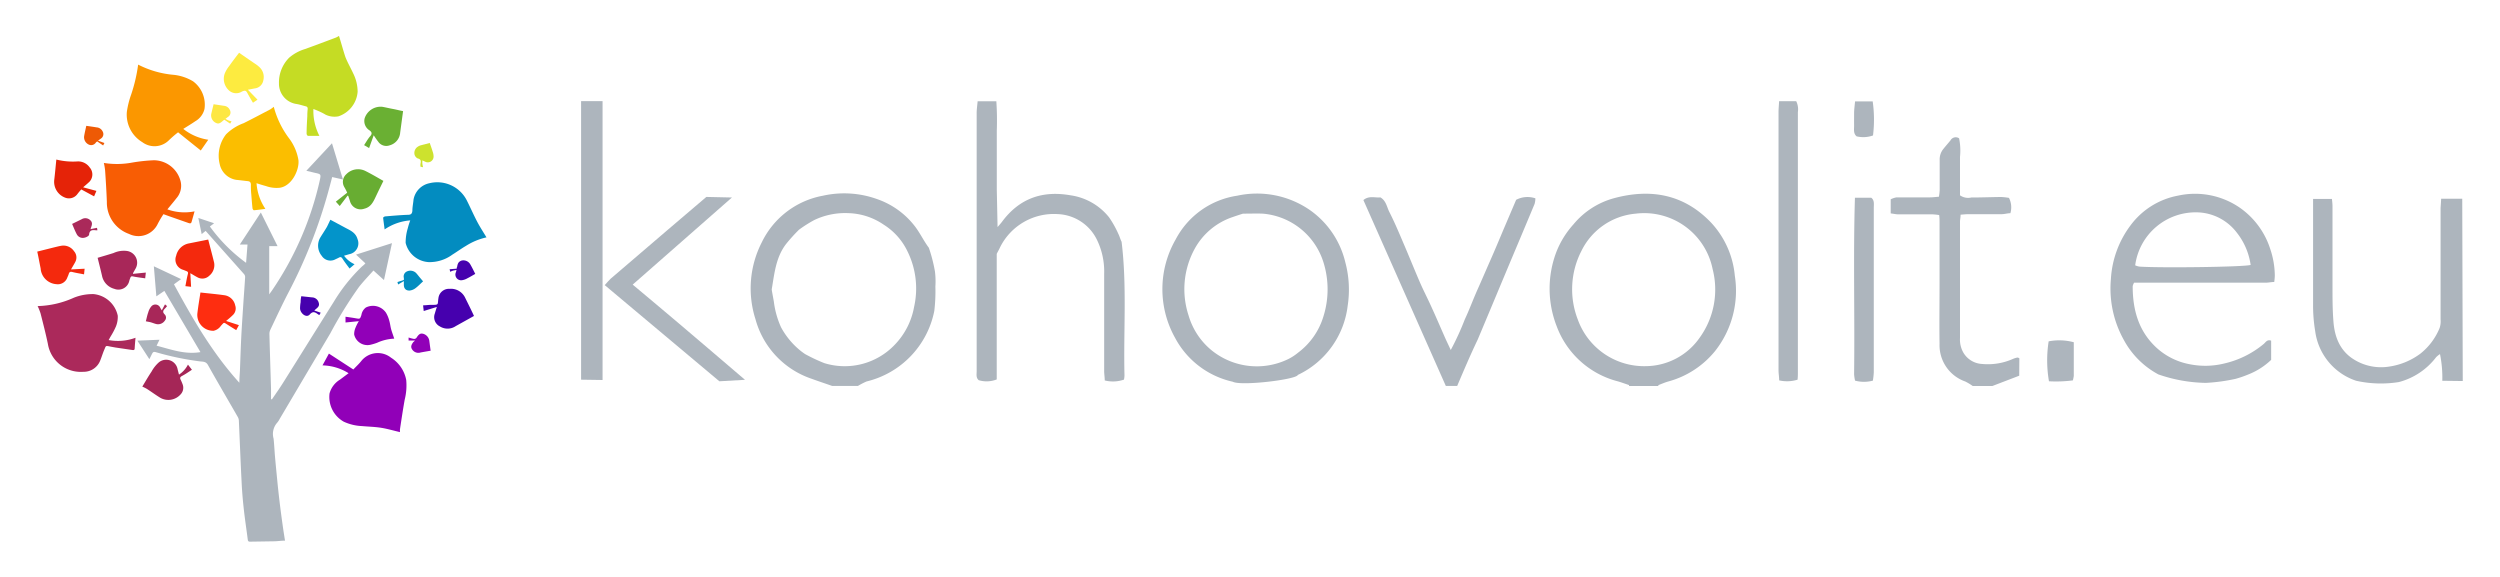 <svg id="Layer_1" data-name="Layer 1" xmlns="http://www.w3.org/2000/svg" viewBox="0 0 390 90"><defs><style>.cls-1{fill:#adb5bd;}.cls-2{fill:#9100b8;}.cls-3{fill:#038cc0;}.cls-4{fill:#ab295b;}.cls-5{fill:#fbbe00;}.cls-6{fill:#c5dc24;}.cls-7{fill:#fb9700;}.cls-8{fill:#f85d04;}.cls-9{fill:#4600ae;}.cls-10{fill:#0394ca;}.cls-11{fill:#a82759;}.cls-12{fill:#a52657;}.cls-13{fill:#68ad32;}.cls-14{fill:#6ab033;}.cls-15{fill:#e52308;}.cls-16{fill:#f4290d;}.cls-17{fill:#fe2d10;}.cls-18{fill:#fdeb40;}.cls-19{fill:#aa295a;}.cls-20{fill:#038dc0;}.cls-21{fill:#ee5a05;}.cls-22{fill:#cde22e;}.cls-23{fill:#fde742;}</style></defs><title>kohovolit_logo</title><path class="cls-1" d="M57,41.08l-1.46-1.36,5.61-1.79-1.25,5.76L58.26,42.2c-.78.87-1.57,1.69-2.27,2.58A65.44,65.44,0,0,0,51.53,52q-3.95,6.67-7.9,13.35a2.9,2.9,0,0,1-.38.58,2.65,2.65,0,0,0-.57,2.5c.1.93.14,1.87.22,2.8.1,1.16.22,2.32.33,3.48s.24,2.35.38,3.53.3,2.39.47,3.59c.11.83.25,1.67.38,2.51-.53,0-1.06.08-1.58.1L39,84.5c-.24,0-.32-.09-.35-.33-.19-1.5-.42-3-.59-4.5s-.29-2.85-.36-4.28c-.17-3.27-.29-6.54-.44-9.82a1.27,1.27,0,0,0-.17-.53c-1.55-2.7-3.13-5.38-4.65-8.1-.31-.56-.78-.51-1.21-.56a44.22,44.22,0,0,1-6.95-1.45c-.3-.08-.42,0-.54.23s-.27.55-.44.87l-1.87-2.89L24.88,53l-.45.93c2.23.57,4.39,1.41,6.84,1l-5.63-9.55-1.25.85L24,41.54l4.25,2-1.11.81c2.93,5.43,6,10.72,10.2,15.36,0-.67.06-1.28.09-1.88.07-1.77.12-3.54.21-5.31s.21-3.45.32-5.17c.09-1.37.2-2.74.28-4.12a.7.7,0,0,0-.16-.46c-2-2.25-4-4.49-6-6.75l-.62.5L30.94,34l2.46.83-.66.5A25.33,25.33,0,0,0,38.39,41l.22-2.85h-1.2l3.28-5L43.3,38.4H42v7.52c.21-.3.38-.52.53-.75a49.75,49.75,0,0,0,7.35-17c.21-1,.21-1-.76-1.21l-1.33-.32,4-4.29L53.5,28l-1.68-.38c-.2.77-.4,1.52-.61,2.28A79,79,0,0,1,45,45.63c-1,1.92-1.9,3.87-2.83,5.82a1.52,1.52,0,0,0-.14.67c.07,2.84.17,5.68.25,8.52,0,.55,0,1.1,0,1.65l.15,0c.58-.86,1.19-1.71,1.74-2.59,2.64-4.2,5.25-8.41,7.89-12.6a26.85,26.85,0,0,1,4.42-5.54C56.65,41.43,56.83,41.28,57,41.08Z"/><path class="cls-2" d="M54.38,58.22A8,8,0,0,0,50.31,57l1-1.84,3.81,2.48c.43-.46.9-.88,1.28-1.37A3.3,3.3,0,0,1,61,55.8a5.25,5.25,0,0,1,2.37,3.48,9.16,9.16,0,0,1-.24,3.08c-.27,1.52-.49,3-.73,4.57a2.52,2.52,0,0,0,0,.48c-1-.23-1.92-.51-2.91-.67s-2-.18-3-.27a7.51,7.51,0,0,1-2.87-.69,4.42,4.42,0,0,1-2.21-4.41,3.64,3.64,0,0,1,1.63-2.15Z"/><path class="cls-3" d="M64,34.38a8.21,8.21,0,0,0-4,1.41c-.08-.65-.17-1.23-.23-1.82,0-.06.2-.2.31-.21,1.19-.1,2.39-.21,3.58-.25.48,0,.63-.21.67-.63,0-.58.13-1.16.18-1.74A3.17,3.17,0,0,1,67,28.58a5.16,5.16,0,0,1,5.81,2.66c.57,1.13,1.08,2.3,1.67,3.42.43.81.93,1.57,1.41,2.37a10,10,0,0,0-3.19,1.32c-.73.43-1.42.93-2.14,1.38a6,6,0,0,1-3.68,1.16,3.93,3.93,0,0,1-3.6-3,7.8,7.8,0,0,1,.33-2.27A11.22,11.22,0,0,1,64,34.38Z"/><path class="cls-4" d="M5.87,47.75a14.65,14.65,0,0,0,5.66-1.31,7.87,7.87,0,0,1,3.08-.56,4.28,4.28,0,0,1,3.76,3.37,4,4,0,0,1-.29,1.69,12,12,0,0,1-.84,1.58c-.1.17-.19.35-.29.53a7.9,7.9,0,0,0,4.19-.36c-.05.56-.1,1.11-.13,1.66,0,.26-.17.28-.36.25L18,54.21l-.77-.14c-.83-.17-.67-.16-1,.58-.23.55-.4,1.13-.63,1.68A2.76,2.76,0,0,1,13,58a5.2,5.2,0,0,1-5.53-4.35c-.33-1.59-.74-3.17-1.14-4.75A9,9,0,0,0,5.87,47.75Z"/><path class="cls-5" d="M42.71,16.66a14.12,14.12,0,0,0,2.37,4.9A7.74,7.74,0,0,1,46.56,25c.15,1.47-1,4-2.91,4.29a4.89,4.89,0,0,1-2.15-.26c-.48-.13-1-.29-1.48-.45a8.15,8.15,0,0,0,1.38,4c-.65.09-1.22.17-1.79.22-.07,0-.21-.19-.22-.3-.08-.73-.13-1.45-.19-2.18a12.46,12.46,0,0,1-.06-1.49c0-.45-.21-.55-.56-.58-.57-.06-1.14-.14-1.7-.19a3.13,3.13,0,0,1-2.61-2.48,5.42,5.42,0,0,1,1-4.63A7.56,7.56,0,0,1,38,19.22c1.39-.69,2.77-1.43,4.15-2.15A5.25,5.25,0,0,0,42.71,16.66Z"/><path class="cls-6" d="M48.89,17a8.5,8.5,0,0,0,.94,4.2c-.65,0-1.22,0-1.78,0-.08,0-.22-.22-.22-.33,0-.92.06-1.84.11-2.76A10,10,0,0,1,48,17c0-.27-.09-.37-.32-.42-.52-.13-1-.3-1.57-.38A3.19,3.19,0,0,1,43.52,13a5.45,5.45,0,0,1,1.59-4,6.81,6.81,0,0,1,2.48-1.35c1.6-.58,3.2-1.18,4.79-1.78a2.81,2.81,0,0,0,.5-.27c.35,1.09.64,2.21,1,3.29.35.89.84,1.73,1.24,2.6a6.47,6.47,0,0,1,.67,2.83,4.4,4.4,0,0,1-3,3.83,3.24,3.24,0,0,1-2-.26C50.21,17.54,49.58,17.27,48.89,17Z"/><path class="cls-7" d="M28.59,20.11a8.25,8.25,0,0,0,3.9,1.69l-1.17,1.68-3.54-2.84a18.44,18.44,0,0,0-1.4,1.21,3.18,3.18,0,0,1-4.19.32,5,5,0,0,1-2.4-4.73,13.8,13.8,0,0,1,.66-2.66,24.72,24.72,0,0,0,1.1-4.7,15,15,0,0,0,5.61,1.6,7.38,7.38,0,0,1,2.95,1A4.53,4.53,0,0,1,31.9,17a3,3,0,0,1-1.43,1.91C29.86,19.33,29.24,19.7,28.59,20.11Z"/><path class="cls-8" d="M16.2,25.42a12.91,12.91,0,0,0,4.43-.06A27,27,0,0,1,24,25a4.34,4.34,0,0,1,4.18,3.31,2.94,2.94,0,0,1-.66,2.62c-.45.58-.92,1.13-1.41,1.73a7.85,7.85,0,0,0,4.24.31c-.16.59-.31,1.11-.46,1.64-.08.29-.27.25-.48.18l-3-1.05-.91-.33a15.29,15.29,0,0,0-.91,1.55,3.33,3.33,0,0,1-4.47,1.53,5.19,5.19,0,0,1-3.45-5c-.06-1.62-.16-3.24-.27-4.86A9.24,9.24,0,0,0,16.2,25.42Z"/><path class="cls-9" d="M68.15,47.88l-2.05.64L66,47.63c.43,0,.83-.07,1.22-.07,1.35,0,1,0,1.18-1.08a1.64,1.64,0,0,1,1.72-1.42,2.45,2.45,0,0,1,2.44,1.38c.49,1,1,2,1.38,2.85l-2.84,1.58a2.26,2.26,0,0,1-2.48.05,1.61,1.61,0,0,1-.79-2C67.91,48.64,68,48.34,68.15,47.88Z"/><path class="cls-10" d="M51.54,34.28,54,35.6c.76.39,1.51.76,1.77,1.69a1.72,1.72,0,0,1-1.27,2.36l-.83.24a4.13,4.13,0,0,0,1.64,1.33l-.78.67c-.39-.53-.76-1-1.11-1.55-.15-.23-.29-.29-.53-.16s-.4.19-.6.29a1.61,1.61,0,0,1-2.1-.56A2.5,2.5,0,0,1,50,37c.33-.54.68-1.06,1-1.6C51.2,35,51.38,34.6,51.54,34.28Z"/><path class="cls-2" d="M61.5,52.83a7.13,7.13,0,0,0-2.69.65,8.84,8.84,0,0,1-1,.3,2.12,2.12,0,0,1-2.56-1.6,2.58,2.58,0,0,1,.22-1.08,6.63,6.63,0,0,1,.51-1l-2.08.21v-.9c.56.08,1.08.15,1.58.24.68.12.68.13.9-.51a1.8,1.8,0,0,1,.7-1.17,2.46,2.46,0,0,1,3.13.81A4.82,4.82,0,0,1,60.72,50c.14.47.19,1,.32,1.44S61.34,52.33,61.5,52.83Z"/><path class="cls-11" d="M20.75,42.72l2-.2-.1.9c-.64-.1-1.26-.16-1.86-.29-.29-.07-.4,0-.48.27a4,4,0,0,0-.15.45,1.73,1.73,0,0,1-2.32,1.21A2.64,2.64,0,0,1,15.91,43c-.23-1-.47-1.92-.68-2.78.8-.24,1.65-.48,2.49-.75a3.82,3.82,0,0,1,2-.33,1.85,1.85,0,0,1,1.39,2.83l-.36.64Z"/><path class="cls-12" d="M22.2,60.31c.48-.79.93-1.58,1.44-2.34a5.34,5.34,0,0,1,1.15-1.45,1.81,1.81,0,0,1,2.92,1.1c.06.25.13.5.21.82a4,4,0,0,0,1.4-1.56l.62.8c-.55.37-1.06.72-1.6,1-.24.15-.29.28-.17.53a7.8,7.8,0,0,1,.31.72,1.5,1.5,0,0,1-.33,1.62,2.55,2.55,0,0,1-3.12.52c-.72-.44-1.4-.94-2.11-1.4A7,7,0,0,0,22.2,60.31Z"/><path class="cls-13" d="M54.23,30.51,53,32.14l-.61-.68,1.77-1.4a8.11,8.11,0,0,0-.45-.88,1.6,1.6,0,0,1,.31-2,2.56,2.56,0,0,1,3-.5c1,.5,1.92,1.05,2.79,1.54-.39.8-.81,1.65-1.21,2.5s-.78,1.6-1.78,1.84a1.71,1.71,0,0,1-2.22-1.17l-.27-.82Z"/><path class="cls-14" d="M62.88,17.33c-.15,1.1-.3,2.22-.45,3.34a2.22,2.22,0,0,1-1.64,2A1.52,1.52,0,0,1,59,22.1c-.21-.27-.41-.55-.7-1l-.72,2-.78-.46c.32-.48.6-1,.94-1.38s.29-.64-.09-.92a1.71,1.71,0,0,1-.76-1.9,2.63,2.63,0,0,1,2.75-1.78c.56.1,1.11.24,1.67.34S62.43,17.26,62.88,17.33Z"/><path class="cls-15" d="M14.68,30.63l-2-1.08a10,10,0,0,0-.65.78,1.62,1.62,0,0,1-1.85.51A2.64,2.64,0,0,1,8.47,28c.12-1,.21-2.05.32-3.11a10.68,10.68,0,0,0,3.36.29,2.2,2.2,0,0,1,1.84.94,1.65,1.65,0,0,1-.21,2.39c-.22.21-.46.4-.81.71l2.07.56Z"/><path class="cls-16" d="M5.81,39.25l2.47-.62c.47-.11.93-.24,1.41-.31a2,2,0,0,1,1.86.87,1.47,1.47,0,0,1,.19,1.68c-.18.35-.39.68-.66,1.16l2.12-.11-.09.88c-.64-.13-1.24-.22-1.83-.37-.31-.08-.46,0-.55.29s-.16.4-.24.61a1.57,1.57,0,0,1-1.7,1,2.64,2.64,0,0,1-2.45-2.45C6.16,41,6,40.07,5.81,39.25Z"/><path class="cls-17" d="M35.27,50.07l2,.65-.42.78c-.45-.28-.87-.53-1.28-.8-.72-.45-.55-.47-1.12.14a1.81,1.81,0,0,1-1.13.76,2.47,2.47,0,0,1-2.53-2.71c.13-1.11.32-2.22.48-3.26,1.22.14,2.5.25,3.77.43a2,2,0,0,1,1.65,1.58,1.43,1.43,0,0,1-.42,1.56C36,49.47,35.68,49.73,35.27,50.07Z"/><path class="cls-16" d="M29.69,42.62l.12,2.12-.89-.1c.13-.66.23-1.29.39-1.9.06-.25,0-.36-.21-.44s-.38-.16-.57-.22a1.65,1.65,0,0,1-1.05-2.18,2.49,2.49,0,0,1,2-1.93l3-.6c.28,1.1.59,2.23.87,3.38a2.13,2.13,0,0,1-.7,2.26,1.54,1.54,0,0,1-1.86.24C30.46,43.08,30.15,42.88,29.69,42.62Z"/><path class="cls-18" d="M37.3,8.23l2.1,1.45c.35.24.72.46,1,.73a2.09,2.09,0,0,1,.68,2.11,1.51,1.51,0,0,1-1.33,1.27L38.67,14l1.5,1.55-.71.48c-.27-.47-.55-.92-.8-1.39s-.33-.61-.92-.36a1.66,1.66,0,0,1-2.07-.22,2.43,2.43,0,0,1-.61-2.59,4.81,4.81,0,0,1,.71-1.19C36.28,9.55,36.83,8.85,37.3,8.23Z"/><path class="cls-2" d="M64.74,53.12h-1l0-.47a5.43,5.43,0,0,0,.83.22.47.47,0,0,0,.4-.17c.35-.56.6-.73,1-.64a1.32,1.32,0,0,1,1,1.1c.07.53.14,1.06.21,1.55-.51.09-1,.17-1.54.27a1.15,1.15,0,0,1-1.31-.42c-.34-.45-.13-.82.14-1.19A2.65,2.65,0,0,0,64.74,53.12Z"/><path class="cls-9" d="M47,46.21l1.66.18a1.11,1.11,0,0,1,1.07.87c.15.5-.2.74-.51,1l-.19.18,1,.34-.21.37-.17-.09c-.44-.32-.8-.6-1.33,0s-1.47-.17-1.51-.93a5.52,5.52,0,0,1,.09-1C46.89,46.83,46.94,46.51,47,46.21Z"/><path class="cls-9" d="M74.14,42.73c-.41.23-.82.48-1.24.69a2.29,2.29,0,0,1-.89.3.89.89,0,0,1-.89-1.25,2.31,2.31,0,0,0,.09-.36l-.5.1a3.39,3.39,0,0,0-.48.19L70.14,42l1.11-.09c0-.11,0-.19.06-.27.09-.61.27-.85.73-1a1.25,1.25,0,0,1,1.29.54C73.63,41.69,73.89,42.23,74.14,42.73Z"/><path class="cls-11" d="M22.75,50.12c.13-.48.21-.94.37-1.37a2.43,2.43,0,0,1,.53-1,.83.83,0,0,1,1.36.28l.23.38.5-.93.32.27a3.72,3.72,0,0,1-.27.33c-.33.32-.5.59-.07,1a.7.7,0,0,1,0,.93,1.27,1.27,0,0,1-1.46.51c-.25-.07-.49-.17-.74-.24S23,50.18,22.75,50.12Z"/><path class="cls-19" d="M14.13,35.74l1-.2.07.38a1.3,1.3,0,0,1-.3,0c-.54-.07-.94,0-1,.68,0,.18-.4.41-.65.46A1.06,1.06,0,0,1,12,36.59c-.29-.53-.51-1.11-.75-1.66l1.51-.74a1.1,1.1,0,0,1,1.34.18c.37.34.25.73.1,1.13C14.18,35.55,14.17,35.61,14.13,35.74Z"/><path class="cls-20" d="M63,43.85l-.89.53L62,44l1-.33a1.62,1.62,0,0,0,0-.32.86.86,0,0,1,.47-1,1.28,1.28,0,0,1,1.42.22c.2.21.38.45.56.67l.55.65c-.4.36-.77.76-1.19,1.07a1.87,1.87,0,0,1-.94.37c-.57,0-.87-.33-.87-.91Z"/><path class="cls-21" d="M15.29,21.94l1,.37-.2.38-.93-.63a1.77,1.77,0,0,0-.2.17.87.87,0,0,1-1.12.32,1.27,1.27,0,0,1-.72-1.28c.09-.56.23-1.11.34-1.64.56.08,1.08.15,1.61.24a1.13,1.13,0,0,1,.94.63.83.83,0,0,1-.27,1.12Z"/><path class="cls-22" d="M66,26.09,65.59,26a3,3,0,0,1,0-.43c.09-.4.13-.73-.44-.86a.94.94,0,0,1-.49-.63,1.16,1.16,0,0,1,.54-1.21,1.48,1.48,0,0,1,.44-.2l1.4-.37c.15.44.32.89.45,1.34a2.28,2.28,0,0,1,.15.81.9.9,0,0,1-1.32.77l-.43-.2a4.5,4.5,0,0,0,0,.53A4.39,4.39,0,0,0,66,26.09Z"/><path class="cls-23" d="M33.32,16.26l1.65.25a1.08,1.08,0,0,1,.86.6.81.81,0,0,1-.28,1.14l-.38.29c.18.1.32.18.46.24s.31.09.49.15l-.21.36L35,18.68a1.59,1.59,0,0,0-.21.15c-.5.46-.75.53-1.15.32a1.29,1.29,0,0,1-.68-1.4C33.08,17.25,33.2,16.75,33.32,16.26Z"/><g id="OEmQXi.tif"><path class="cls-1" d="M152.51,15.8h2.92a45.14,45.14,0,0,1,.07,4.6v9.2l.12,5.82s.51-.57.7-.83c2.7-3.64,6.3-4.9,10.7-4.12a9.38,9.38,0,0,1,6,3.44,15.7,15.7,0,0,1,1.44,2.57c.2.39.3.83.51,1.24.85,6.94.28,13.9.45,20.86a4,4,0,0,1-.08.64,5.27,5.27,0,0,1-3,.13c0-.51-.09-1-.09-1.47,0-5.06,0-10.12,0-15.18a11.28,11.28,0,0,0-1.13-5.3,7.11,7.11,0,0,0-6.12-4,9.37,9.37,0,0,0-9,5.2c-.13.3-.3.58-.51,1V59.19a4.27,4.27,0,0,1-2.81.12c-.45-.39-.32-.91-.32-1.4q0-20.08,0-40.18C152.35,17.12,152.45,16.51,152.51,15.8Z"/><path class="cls-1" d="M354.3,53.14v3a11,11,0,0,1-3.55,2.27,16.84,16.84,0,0,1-2,.69,28.45,28.45,0,0,1-4.64.63,23.66,23.66,0,0,1-7.4-1.32A13.22,13.22,0,0,1,331.3,53a16.47,16.47,0,0,1-2-9.46,15.38,15.38,0,0,1,3.07-8.39,11.93,11.93,0,0,1,7.4-4.63,12.32,12.32,0,0,1,9.71,1.93,12.49,12.49,0,0,1,4.68,6.4,13.28,13.28,0,0,1,.71,4.14,8.11,8.11,0,0,1-.09,1c-.47,0-.91.11-1.35.11H332.92a1.76,1.76,0,0,0-.22.55c0,3.6.87,6.88,3.57,9.46a10.51,10.51,0,0,0,5.32,2.71,12.33,12.33,0,0,0,5.41-.12,14.77,14.77,0,0,0,6.16-3.06C353.47,53.36,353.69,52.93,354.3,53.14Zm-3.2-11.81a10.45,10.45,0,0,0-2.13-5,8,8,0,0,0-6.07-3.2,9.52,9.52,0,0,0-9.81,8.26,2.64,2.64,0,0,0,.66.2C337.1,41.82,350.12,41.65,351.1,41.33Z"/><path class="cls-1" d="M258.72,60.22h-4.59l0-.15c-.57-.19-1.13-.4-1.71-.57a13.87,13.87,0,0,1-9.59-8.64,16.09,16.09,0,0,1,0-11.65A14.09,14.09,0,0,1,245.46,35a12.45,12.45,0,0,1,6.32-4.08c5.74-1.55,10.94-.62,15.17,3.83A14,14,0,0,1,270.63,43a15.17,15.17,0,0,1-3.09,11.78,14.19,14.19,0,0,1-7.28,4.73c-.54.15-1.05.38-1.58.58Zm-1.92-3.1a10.34,10.34,0,0,0,8.37-4.47,12.82,12.82,0,0,0,2-10.67,10.89,10.89,0,0,0-12-8.65,10.43,10.43,0,0,0-8.45,5.78,13.06,13.06,0,0,0-.59,10.72A11,11,0,0,0,256.8,57.12Z"/><path class="cls-1" d="M192.31,59.55a13.5,13.5,0,0,1-9-6.85,15.56,15.56,0,0,1,.09-15.34A13,13,0,0,1,193,30.53a14.52,14.52,0,0,1,11.46,2.32,13.88,13.88,0,0,1,5.41,8.07,16.51,16.51,0,0,1,.37,6.77,13.73,13.73,0,0,1-7.78,10.8C202.28,59.2,193.62,60.26,192.31,59.55Zm1.59-26.22c-.38.12-1,.32-1.63.54a10.58,10.58,0,0,0-5.93,5,13.12,13.12,0,0,0-.92,10.35A11,11,0,0,0,189,54.64,11.2,11.2,0,0,0,201,56a8,8,0,0,0,1.52-1,11,11,0,0,0,3.92-5.59,14.1,14.1,0,0,0,0-8.55A10.86,10.86,0,0,0,197,33.33C196,33.29,195.08,33.33,193.9,33.33Z"/><path class="cls-1" d="M133.83,60.21h-4c-1.32-.46-2.29-.78-3.24-1.13a13.57,13.57,0,0,1-8.74-9.3,15.76,15.76,0,0,1,1-12,13.25,13.25,0,0,1,9.53-7.25,15.17,15.17,0,0,1,8.45.53,12.65,12.65,0,0,1,5.86,4.2c.84,1.08,1.4,2.31,2.21,3.39a24.18,24.18,0,0,1,.95,3.69,12.27,12.27,0,0,1,.07,2.35,25.77,25.77,0,0,1-.17,3.82,14.15,14.15,0,0,1-10.57,11A11.34,11.34,0,0,0,133.83,60.21Zm-9.19-24.37a25.94,25.94,0,0,0-2,2.21c-1.61,2.08-1.83,4.62-2.25,7.09,0,.16.25,1.43.33,1.91a13.73,13.73,0,0,0,1.12,4,12.06,12.06,0,0,0,2.76,3.43,10.39,10.39,0,0,0,1,.76,27.1,27.1,0,0,0,3,1.41,10.78,10.78,0,0,0,11-2.89,11.37,11.37,0,0,0,3-5.89,13.06,13.06,0,0,0-1-8.59,10,10,0,0,0-3.74-4.23,10.21,10.21,0,0,0-5.55-1.8A11.14,11.14,0,0,0,127,34.34,20.23,20.23,0,0,0,124.64,35.84Z"/><path class="cls-1" d="M380.82,31h3.29l.08,28.44L381,59.4a18.36,18.36,0,0,0-.36-4.16,3.4,3.4,0,0,0-.61.49,10.71,10.71,0,0,1-5.8,3.87,17.71,17.71,0,0,1-6.67-.2,9.45,9.45,0,0,1-6.39-7.74,24.24,24.24,0,0,1-.33-4.08c0-5.18,0-10.36,0-15.55,0-.28,0-1,0-1h2.94s.09.74.09,1.14c0,4.19,0,8.37,0,12.56,0,1.78,0,3.57.14,5.34.17,2.46,1,4.64,3.19,6a8,8,0,0,0,5.62,1.1,10.71,10.71,0,0,0,4.76-2,9.87,9.87,0,0,0,3-4,3.3,3.3,0,0,0,.15-1.34c0-5.81,0-11.61,0-17.42C380.77,32,380.82,31,380.82,31Z"/><path class="cls-1" d="M315,58.61l-4.2,1.61h-3.05a8.39,8.39,0,0,0-1.18-.71,6,6,0,0,1-4-5.88c-.05-3.11,0-6.22,0-9.33V34.72c0-.36,0-.72-.06-1.17a8.5,8.5,0,0,0-1-.11h-5.35c-.39,0-.77-.1-1.21-.15v-2.2a3.4,3.4,0,0,1,.9-.3c1.74,0,3.47,0,5.2,0,.45,0,.89-.06,1.42-.1a8.7,8.7,0,0,0,.12-1c0-1.58,0-3.15,0-4.73a2.57,2.57,0,0,1,.57-1.72c.36-.45.74-.88,1.11-1.33a.93.93,0,0,1,1.35-.33,9.61,9.61,0,0,1,.14,2.89c0,1,0,2.07,0,3.11v2.89a2.21,2.21,0,0,0,1.77.34c1.53,0,3.07-.06,4.6-.08a9.87,9.87,0,0,1,1.27.14,3.24,3.24,0,0,1,.22,2.39c-.44,0-.87.14-1.3.15H307.1c-.4,0-.8.05-1.25.08,0,.45-.09.77-.09,1.09q0,9.07,0,18.16a4.1,4.1,0,0,0,.52,2.26,3.6,3.6,0,0,0,2.95,1.78A9.61,9.61,0,0,0,314,56a3.35,3.35,0,0,1,.7-.22c.06,0,.15,0,.32.12Z"/><path class="cls-1" d="M227.32,60.21h-1.77l-12.86-29c.9-.74,1.83-.32,2.65-.42.89.52,1,1.47,1.37,2.22.79,1.55,1.47,3.15,2.15,4.75.9,2.08,1.74,4.19,2.64,6.27.58,1.33,1.25,2.61,1.84,3.93.74,1.61,1.43,3.24,2.15,4.86.23.51.47,1,.83,1.78a43.17,43.17,0,0,0,2.2-4.8c.72-1.53,1.3-3.13,2-4.69s1.31-3,2-4.56,1.34-3.12,2-4.69l2-4.69a3.82,3.82,0,0,1,3-.23,3.49,3.49,0,0,1-.12.86c-1.4,3.37-2.82,6.72-4.23,10.08-1.55,3.7-3.09,7.4-4.65,11.1C229.39,55.34,228.37,57.74,227.32,60.21Z"/><path class="cls-1" d="M94,59.28l-3.35-.05V15.78H94c0,13.31,0,28.32,0,41.63Z"/><path class="cls-1" d="M277.54,15.79h2.67a2.85,2.85,0,0,1,.26,1.69V58c0,.4,0,.81-.05,1.23a5.58,5.58,0,0,1-2.87.11c0-.55-.1-1.07-.1-1.59q0-14.55,0-29.11,0-5.59,0-11.19C277.45,17,277.51,16.42,277.54,15.79Z"/><path class="cls-1" d="M114.18,30.81,98.7,44.4l3.76,3.15c3.31,2.76,13.76,11.7,13.76,11.7l-4,.23-17.88-15c.38-.41.62-.73.92-1,3.92-3.39,14.93-12.76,14.93-12.76Z"/><path class="cls-1" d="M289.37,30.85h2.55c.52.41.39,1,.39,1.59,0,5.55,0,11.09,0,16.64,0,3,0,6,0,9a11.47,11.47,0,0,1-.14,1.3,5.35,5.35,0,0,1-2.78,0,6.32,6.32,0,0,1-.15-1C289.36,49.17,289.09,40.1,289.37,30.85Z"/><path class="cls-1" d="M323.51,53.39c0,1.86,0,3.56,0,5.25a5.71,5.71,0,0,1-.14.7,20.41,20.41,0,0,1-3.73.14,19.15,19.15,0,0,1-.05-6.23A8.74,8.74,0,0,1,323.51,53.39Z"/><path class="cls-1" d="M292.14,15.82a20.11,20.11,0,0,1,.05,5.31,4.45,4.45,0,0,1-2.56.14c-.54-.46-.38-1.12-.39-1.72s0-1.23,0-1.85.09-1.21.15-1.88Z"/></g></svg>